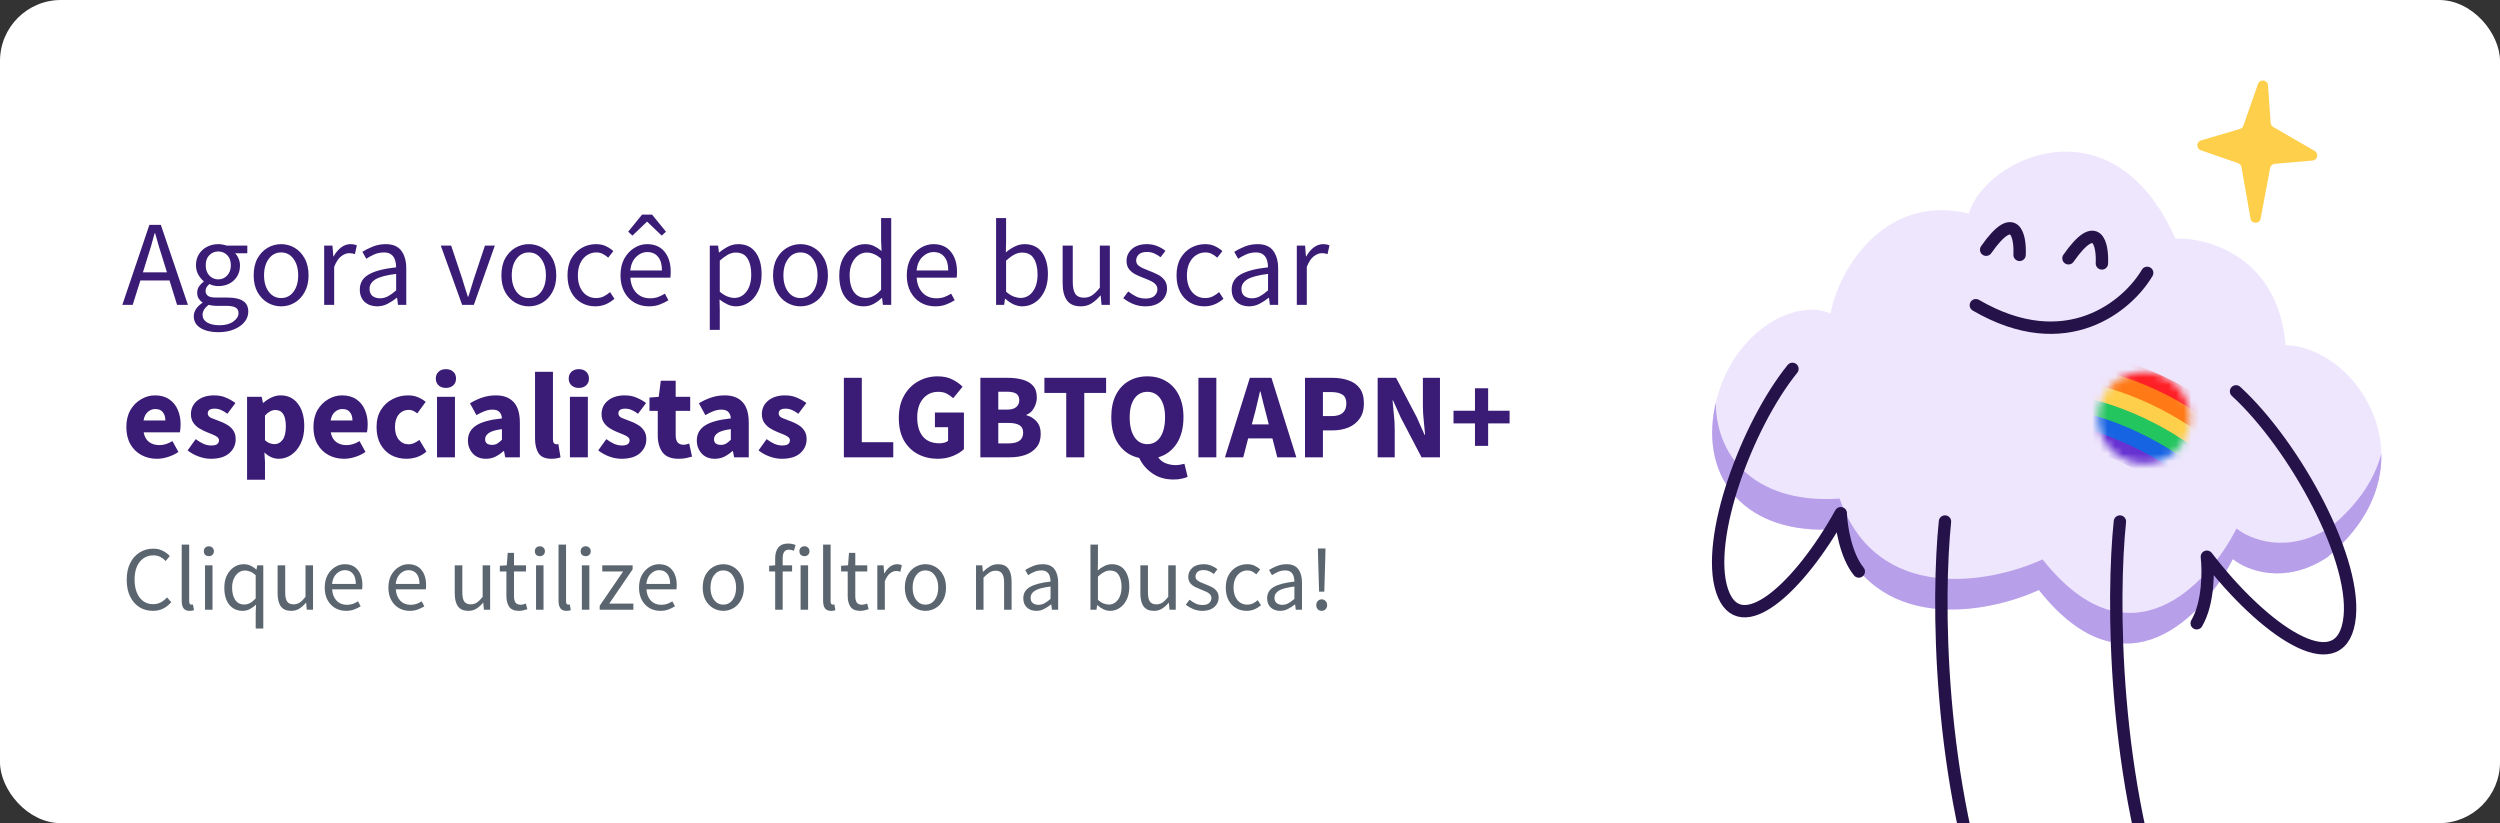 <svg width="328" height="108" viewBox="0 0 328 108" fill="none" xmlns="http://www.w3.org/2000/svg">
<rect x="0" y="0" width="328" height="108" fill="#333333" stroke="none"/>
<g clip-path="url(#clip0_1416_8321)">
<rect width="328" height="108" rx="8" fill="white"/>
<path d="M19.248 34.128L18.752 35.728H21.904L21.408 34.128C21.216 33.541 21.035 32.96 20.864 32.384C20.693 31.797 20.523 31.2 20.352 30.592H20.288C20.128 31.2 19.963 31.797 19.792 32.384C19.621 32.96 19.44 33.541 19.248 34.128ZM16.048 40L19.6 29.504H21.104L24.656 40H23.232L22.24 36.8H18.416L17.408 40H16.048ZM28.639 43.584C27.69 43.584 26.916 43.403 26.319 43.04C25.722 42.677 25.423 42.16 25.423 41.488C25.423 41.157 25.524 40.837 25.727 40.528C25.93 40.229 26.207 39.963 26.559 39.728V39.664C26.367 39.547 26.202 39.381 26.063 39.168C25.935 38.955 25.871 38.699 25.871 38.4C25.871 38.069 25.962 37.781 26.143 37.536C26.325 37.291 26.517 37.099 26.719 36.96V36.896C26.463 36.683 26.229 36.395 26.015 36.032C25.812 35.669 25.711 35.259 25.711 34.8C25.711 34.235 25.845 33.744 26.111 33.328C26.378 32.912 26.735 32.592 27.183 32.368C27.631 32.144 28.116 32.032 28.639 32.032C28.852 32.032 29.055 32.053 29.247 32.096C29.439 32.128 29.605 32.171 29.743 32.224H32.447V33.232H30.847C31.029 33.403 31.178 33.632 31.295 33.92C31.423 34.197 31.487 34.501 31.487 34.832C31.487 35.387 31.359 35.867 31.103 36.272C30.847 36.677 30.506 36.992 30.079 37.216C29.652 37.429 29.172 37.536 28.639 37.536C28.223 37.536 27.834 37.445 27.471 37.264C27.332 37.381 27.215 37.515 27.119 37.664C27.023 37.803 26.975 37.979 26.975 38.192C26.975 38.437 27.071 38.64 27.263 38.8C27.466 38.96 27.828 39.04 28.351 39.04H29.855C30.762 39.04 31.439 39.189 31.887 39.488C32.346 39.776 32.575 40.245 32.575 40.896C32.575 41.376 32.415 41.819 32.095 42.224C31.775 42.629 31.322 42.955 30.735 43.2C30.148 43.456 29.45 43.584 28.639 43.584ZM28.639 36.656C29.087 36.656 29.471 36.491 29.791 36.16C30.122 35.819 30.287 35.365 30.287 34.8C30.287 34.235 30.127 33.792 29.807 33.472C29.487 33.152 29.098 32.992 28.639 32.992C28.18 32.992 27.791 33.152 27.471 33.472C27.151 33.792 26.991 34.235 26.991 34.8C26.991 35.365 27.151 35.819 27.471 36.16C27.802 36.491 28.191 36.656 28.639 36.656ZM28.831 42.672C29.578 42.672 30.175 42.507 30.623 42.176C31.071 41.856 31.295 41.493 31.295 41.088C31.295 40.725 31.157 40.475 30.879 40.336C30.613 40.197 30.229 40.128 29.727 40.128H28.383C28.234 40.128 28.069 40.117 27.887 40.096C27.716 40.075 27.546 40.043 27.375 40C27.098 40.203 26.895 40.416 26.767 40.64C26.639 40.864 26.575 41.088 26.575 41.312C26.575 41.728 26.773 42.059 27.167 42.304C27.573 42.549 28.127 42.672 28.831 42.672ZM36.883 40.192C36.254 40.192 35.661 40.032 35.107 39.712C34.563 39.392 34.12 38.928 33.779 38.32C33.448 37.712 33.283 36.981 33.283 36.128C33.283 35.253 33.448 34.512 33.779 33.904C34.12 33.296 34.563 32.832 35.107 32.512C35.661 32.192 36.254 32.032 36.883 32.032C37.523 32.032 38.115 32.192 38.659 32.512C39.203 32.832 39.64 33.296 39.971 33.904C40.312 34.512 40.483 35.253 40.483 36.128C40.483 36.981 40.312 37.712 39.971 38.32C39.64 38.928 39.203 39.392 38.659 39.712C38.115 40.032 37.523 40.192 36.883 40.192ZM36.883 39.104C37.555 39.104 38.093 38.832 38.499 38.288C38.915 37.733 39.123 37.013 39.123 36.128C39.123 35.232 38.915 34.507 38.499 33.952C38.093 33.397 37.555 33.12 36.883 33.12C36.221 33.12 35.683 33.397 35.267 33.952C34.851 34.507 34.643 35.232 34.643 36.128C34.643 37.013 34.851 37.733 35.267 38.288C35.683 38.832 36.221 39.104 36.883 39.104ZM42.531 40V32.224H43.619L43.731 33.632H43.779C44.045 33.141 44.371 32.752 44.755 32.464C45.139 32.176 45.549 32.032 45.987 32.032C46.296 32.032 46.573 32.085 46.819 32.192L46.563 33.344C46.435 33.301 46.317 33.269 46.211 33.248C46.104 33.227 45.971 33.216 45.811 33.216C45.48 33.216 45.133 33.349 44.771 33.616C44.419 33.883 44.109 34.347 43.843 35.008V40H42.531ZM49.479 40.192C48.828 40.192 48.284 40 47.847 39.616C47.42 39.221 47.207 38.677 47.207 37.984C47.207 37.131 47.586 36.48 48.343 36.032C49.111 35.573 50.322 35.253 51.975 35.072C51.975 34.741 51.927 34.427 51.831 34.128C51.746 33.829 51.586 33.589 51.351 33.408C51.127 33.216 50.802 33.12 50.375 33.12C49.927 33.12 49.506 33.205 49.111 33.376C48.716 33.547 48.364 33.739 48.055 33.952L47.543 33.04C47.906 32.805 48.348 32.581 48.871 32.368C49.404 32.144 49.98 32.032 50.599 32.032C51.548 32.032 52.236 32.325 52.663 32.912C53.09 33.488 53.303 34.261 53.303 35.232V40H52.215L52.103 39.072H52.055C51.692 39.371 51.292 39.632 50.855 39.856C50.428 40.08 49.97 40.192 49.479 40.192ZM49.863 39.136C50.236 39.136 50.588 39.045 50.919 38.864C51.25 38.683 51.602 38.427 51.975 38.096V35.936C50.684 36.096 49.778 36.336 49.255 36.656C48.743 36.976 48.487 37.387 48.487 37.888C48.487 38.325 48.62 38.645 48.887 38.848C49.154 39.04 49.479 39.136 49.863 39.136ZM60.633 40L57.833 32.224H59.193L60.665 36.64C60.782 37.024 60.899 37.408 61.017 37.792C61.145 38.176 61.267 38.555 61.385 38.928H61.449C61.566 38.555 61.683 38.176 61.801 37.792C61.929 37.408 62.046 37.024 62.153 36.64L63.625 32.224H64.921L62.169 40H60.633ZM69.383 40.192C68.754 40.192 68.162 40.032 67.607 39.712C67.063 39.392 66.62 38.928 66.279 38.32C65.948 37.712 65.783 36.981 65.783 36.128C65.783 35.253 65.948 34.512 66.279 33.904C66.62 33.296 67.063 32.832 67.607 32.512C68.162 32.192 68.754 32.032 69.383 32.032C70.023 32.032 70.615 32.192 71.159 32.512C71.703 32.832 72.14 33.296 72.471 33.904C72.812 34.512 72.983 35.253 72.983 36.128C72.983 36.981 72.812 37.712 72.471 38.32C72.14 38.928 71.703 39.392 71.159 39.712C70.615 40.032 70.023 40.192 69.383 40.192ZM69.383 39.104C70.055 39.104 70.594 38.832 70.999 38.288C71.415 37.733 71.623 37.013 71.623 36.128C71.623 35.232 71.415 34.507 70.999 33.952C70.594 33.397 70.055 33.12 69.383 33.12C68.722 33.12 68.183 33.397 67.767 33.952C67.351 34.507 67.143 35.232 67.143 36.128C67.143 37.013 67.351 37.733 67.767 38.288C68.183 38.832 68.722 39.104 69.383 39.104ZM78.103 40.192C77.42 40.192 76.801 40.032 76.247 39.712C75.692 39.392 75.255 38.928 74.935 38.32C74.615 37.712 74.455 36.981 74.455 36.128C74.455 35.253 74.625 34.512 74.967 33.904C75.319 33.296 75.777 32.832 76.343 32.512C76.919 32.192 77.537 32.032 78.199 32.032C78.711 32.032 79.148 32.123 79.511 32.304C79.884 32.485 80.204 32.699 80.471 32.944L79.799 33.808C79.575 33.605 79.335 33.44 79.079 33.312C78.833 33.184 78.556 33.12 78.247 33.12C77.777 33.12 77.356 33.248 76.983 33.504C76.62 33.749 76.332 34.101 76.119 34.56C75.916 35.008 75.815 35.531 75.815 36.128C75.815 37.013 76.033 37.733 76.471 38.288C76.919 38.832 77.5 39.104 78.215 39.104C78.577 39.104 78.913 39.029 79.223 38.88C79.532 38.72 79.804 38.533 80.039 38.32L80.615 39.2C80.263 39.509 79.873 39.755 79.447 39.936C79.02 40.107 78.572 40.192 78.103 40.192ZM85.136 40.192C84.442 40.192 83.813 40.032 83.248 39.712C82.683 39.381 82.234 38.912 81.904 38.304C81.573 37.696 81.408 36.971 81.408 36.128C81.408 35.275 81.573 34.544 81.904 33.936C82.245 33.328 82.683 32.859 83.216 32.528C83.749 32.197 84.309 32.032 84.896 32.032C85.888 32.032 86.65 32.363 87.184 33.024C87.728 33.685 88 34.571 88 35.68C88 35.819 87.995 35.957 87.984 36.096C87.984 36.224 87.973 36.336 87.952 36.432H82.704C82.757 37.253 83.013 37.909 83.472 38.4C83.941 38.891 84.549 39.136 85.296 39.136C85.669 39.136 86.01 39.083 86.32 38.976C86.64 38.859 86.944 38.709 87.232 38.528L87.696 39.392C87.365 39.605 86.987 39.792 86.56 39.952C86.144 40.112 85.669 40.192 85.136 40.192ZM82.688 35.488H86.848C86.848 34.699 86.677 34.101 86.336 33.696C86.005 33.28 85.536 33.072 84.928 33.072C84.384 33.072 83.893 33.285 83.456 33.712C83.029 34.128 82.773 34.72 82.688 35.488ZM82.416 30.4L84.24 28.16H85.552L87.376 30.4L86.816 30.912L84.928 29.104H84.864L82.976 30.912L82.416 30.4ZM93.124 43.28V32.224H94.213L94.325 33.12H94.373C94.725 32.821 95.109 32.565 95.525 32.352C95.951 32.139 96.394 32.032 96.853 32.032C97.855 32.032 98.618 32.395 99.141 33.12C99.663 33.835 99.924 34.795 99.924 36C99.924 36.875 99.764 37.627 99.445 38.256C99.135 38.885 98.725 39.365 98.213 39.696C97.711 40.027 97.162 40.192 96.564 40.192C96.202 40.192 95.839 40.112 95.477 39.952C95.124 39.792 94.767 39.573 94.404 39.296L94.436 40.656V43.28H93.124ZM96.341 39.088C96.981 39.088 97.508 38.816 97.924 38.272C98.351 37.717 98.564 36.96 98.564 36C98.564 35.147 98.404 34.459 98.085 33.936C97.775 33.403 97.252 33.136 96.516 33.136C96.186 33.136 95.85 33.227 95.508 33.408C95.178 33.589 94.82 33.851 94.436 34.192V38.272C94.788 38.571 95.13 38.784 95.46 38.912C95.791 39.029 96.085 39.088 96.341 39.088ZM105.024 40.192C104.394 40.192 103.802 40.032 103.248 39.712C102.704 39.392 102.261 38.928 101.92 38.32C101.589 37.712 101.424 36.981 101.424 36.128C101.424 35.253 101.589 34.512 101.92 33.904C102.261 33.296 102.704 32.832 103.248 32.512C103.802 32.192 104.394 32.032 105.024 32.032C105.664 32.032 106.256 32.192 106.8 32.512C107.344 32.832 107.781 33.296 108.112 33.904C108.453 34.512 108.624 35.253 108.624 36.128C108.624 36.981 108.453 37.712 108.112 38.32C107.781 38.928 107.344 39.392 106.8 39.712C106.256 40.032 105.664 40.192 105.024 40.192ZM105.024 39.104C105.696 39.104 106.234 38.832 106.64 38.288C107.056 37.733 107.264 37.013 107.264 36.128C107.264 35.232 107.056 34.507 106.64 33.952C106.234 33.397 105.696 33.12 105.024 33.12C104.362 33.12 103.824 33.397 103.408 33.952C102.992 34.507 102.784 35.232 102.784 36.128C102.784 37.013 102.992 37.733 103.408 38.288C103.824 38.832 104.362 39.104 105.024 39.104ZM113.327 40.192C112.357 40.192 111.578 39.84 110.991 39.136C110.405 38.421 110.111 37.419 110.111 36.128C110.111 35.285 110.266 34.56 110.575 33.952C110.895 33.333 111.311 32.859 111.823 32.528C112.346 32.197 112.901 32.032 113.487 32.032C113.935 32.032 114.325 32.112 114.655 32.272C114.986 32.432 115.322 32.651 115.663 32.928L115.599 31.6V28.608H116.927V40H115.839L115.727 39.088H115.679C115.381 39.387 115.029 39.648 114.623 39.872C114.218 40.085 113.786 40.192 113.327 40.192ZM113.615 39.088C114.298 39.088 114.959 38.731 115.599 38.016V33.952C115.269 33.653 114.949 33.445 114.639 33.328C114.341 33.2 114.031 33.136 113.711 33.136C113.295 33.136 112.917 33.264 112.575 33.52C112.245 33.765 111.978 34.112 111.775 34.56C111.573 34.997 111.471 35.515 111.471 36.112C111.471 37.04 111.658 37.771 112.031 38.304C112.405 38.827 112.933 39.088 113.615 39.088ZM122.698 40.192C122.005 40.192 121.376 40.032 120.81 39.712C120.245 39.381 119.797 38.912 119.466 38.304C119.136 37.696 118.97 36.971 118.97 36.128C118.97 35.275 119.136 34.544 119.466 33.936C119.808 33.328 120.245 32.859 120.778 32.528C121.312 32.197 121.872 32.032 122.458 32.032C123.45 32.032 124.213 32.363 124.746 33.024C125.29 33.685 125.562 34.571 125.562 35.68C125.562 35.819 125.557 35.957 125.546 36.096C125.546 36.224 125.536 36.336 125.514 36.432H120.266C120.32 37.253 120.576 37.909 121.034 38.4C121.504 38.891 122.112 39.136 122.858 39.136C123.232 39.136 123.573 39.083 123.882 38.976C124.202 38.859 124.506 38.709 124.794 38.528L125.258 39.392C124.928 39.605 124.549 39.792 124.122 39.952C123.706 40.112 123.232 40.192 122.698 40.192ZM120.25 35.488H124.41C124.41 34.699 124.24 34.101 123.898 33.696C123.568 33.28 123.098 33.072 122.49 33.072C121.946 33.072 121.456 33.285 121.018 33.712C120.592 34.128 120.336 34.72 120.25 35.488ZM134.127 40.192C133.764 40.192 133.386 40.107 132.991 39.936C132.607 39.755 132.244 39.509 131.903 39.2H131.855L131.743 40H130.687V28.608H131.999V31.712L131.967 33.12C132.319 32.811 132.703 32.555 133.119 32.352C133.546 32.139 133.972 32.032 134.399 32.032C135.412 32.032 136.18 32.389 136.703 33.104C137.226 33.819 137.487 34.779 137.487 35.984C137.487 36.869 137.327 37.627 137.007 38.256C136.698 38.885 136.287 39.365 135.775 39.696C135.274 40.027 134.724 40.192 134.127 40.192ZM133.903 39.088C134.543 39.088 135.071 38.816 135.487 38.272C135.914 37.717 136.127 36.96 136.127 36C136.127 35.147 135.967 34.459 135.647 33.936C135.338 33.403 134.815 33.136 134.079 33.136C133.748 33.136 133.412 33.227 133.071 33.408C132.73 33.589 132.372 33.851 131.999 34.192V38.272C132.34 38.571 132.676 38.784 133.007 38.912C133.348 39.029 133.647 39.088 133.903 39.088ZM141.803 40.192C140.981 40.192 140.379 39.936 139.995 39.424C139.611 38.901 139.419 38.144 139.419 37.152V32.224H140.747V36.976C140.747 37.701 140.859 38.229 141.083 38.56C141.317 38.891 141.691 39.056 142.203 39.056C142.608 39.056 142.965 38.955 143.275 38.752C143.595 38.539 143.936 38.203 144.299 37.744V32.224H145.611V40H144.523L144.411 38.784H144.363C144 39.211 143.616 39.552 143.211 39.808C142.805 40.064 142.336 40.192 141.803 40.192ZM150.266 40.192C149.711 40.192 149.183 40.091 148.682 39.888C148.181 39.675 147.743 39.419 147.37 39.12L148.026 38.24C148.367 38.507 148.719 38.731 149.082 38.912C149.445 39.083 149.855 39.168 150.314 39.168C150.826 39.168 151.21 39.051 151.466 38.816C151.722 38.571 151.85 38.283 151.85 37.952C151.85 37.685 151.759 37.461 151.578 37.28C151.407 37.099 151.183 36.949 150.906 36.832C150.639 36.704 150.362 36.587 150.074 36.48C149.711 36.341 149.354 36.187 149.002 36.016C148.65 35.835 148.362 35.605 148.138 35.328C147.914 35.04 147.802 34.677 147.802 34.24C147.802 33.611 148.037 33.088 148.506 32.672C148.986 32.245 149.647 32.032 150.49 32.032C150.97 32.032 151.418 32.117 151.834 32.288C152.25 32.459 152.607 32.667 152.906 32.912L152.266 33.744C151.999 33.541 151.722 33.376 151.434 33.248C151.146 33.12 150.831 33.056 150.49 33.056C149.999 33.056 149.637 33.168 149.402 33.392C149.178 33.616 149.066 33.877 149.066 34.176C149.066 34.421 149.146 34.624 149.306 34.784C149.466 34.933 149.674 35.067 149.93 35.184C150.186 35.291 150.458 35.403 150.746 35.52C151.119 35.659 151.487 35.819 151.85 36C152.213 36.171 152.511 36.405 152.746 36.704C152.991 36.992 153.114 37.381 153.114 37.872C153.114 38.288 153.002 38.672 152.778 39.024C152.565 39.376 152.245 39.659 151.818 39.872C151.402 40.085 150.885 40.192 150.266 40.192ZM158.009 40.192C157.326 40.192 156.708 40.032 156.153 39.712C155.598 39.392 155.161 38.928 154.841 38.32C154.521 37.712 154.361 36.981 154.361 36.128C154.361 35.253 154.532 34.512 154.873 33.904C155.225 33.296 155.684 32.832 156.249 32.512C156.825 32.192 157.444 32.032 158.105 32.032C158.617 32.032 159.054 32.123 159.417 32.304C159.79 32.485 160.11 32.699 160.377 32.944L159.705 33.808C159.481 33.605 159.241 33.44 158.985 33.312C158.74 33.184 158.462 33.12 158.153 33.12C157.684 33.12 157.262 33.248 156.889 33.504C156.526 33.749 156.238 34.101 156.025 34.56C155.822 35.008 155.721 35.531 155.721 36.128C155.721 37.013 155.94 37.733 156.377 38.288C156.825 38.832 157.406 39.104 158.121 39.104C158.484 39.104 158.82 39.029 159.129 38.88C159.438 38.72 159.71 38.533 159.945 38.32L160.521 39.2C160.169 39.509 159.78 39.755 159.353 39.936C158.926 40.107 158.478 40.192 158.009 40.192ZM163.87 40.192C163.219 40.192 162.675 40 162.238 39.616C161.811 39.221 161.598 38.677 161.598 37.984C161.598 37.131 161.976 36.48 162.734 36.032C163.502 35.573 164.712 35.253 166.366 35.072C166.366 34.741 166.318 34.427 166.222 34.128C166.136 33.829 165.976 33.589 165.742 33.408C165.518 33.216 165.192 33.12 164.766 33.12C164.318 33.12 163.896 33.205 163.502 33.376C163.107 33.547 162.755 33.739 162.446 33.952L161.934 33.04C162.296 32.805 162.739 32.581 163.262 32.368C163.795 32.144 164.371 32.032 164.99 32.032C165.939 32.032 166.627 32.325 167.054 32.912C167.48 33.488 167.694 34.261 167.694 35.232V40H166.606L166.494 39.072H166.446C166.083 39.371 165.683 39.632 165.246 39.856C164.819 40.08 164.36 40.192 163.87 40.192ZM164.254 39.136C164.627 39.136 164.979 39.045 165.31 38.864C165.64 38.683 165.992 38.427 166.366 38.096V35.936C165.075 36.096 164.168 36.336 163.646 36.656C163.134 36.976 162.878 37.387 162.878 37.888C162.878 38.325 163.011 38.645 163.278 38.848C163.544 39.04 163.87 39.136 164.254 39.136ZM170.14 40V32.224H171.228L171.34 33.632H171.388C171.655 33.141 171.98 32.752 172.364 32.464C172.748 32.176 173.159 32.032 173.596 32.032C173.905 32.032 174.183 32.085 174.428 32.192L174.172 33.344C174.044 33.301 173.927 33.269 173.82 33.248C173.713 33.227 173.58 33.216 173.42 33.216C173.089 33.216 172.743 33.349 172.38 33.616C172.028 33.883 171.719 34.347 171.452 35.008V40H170.14ZM20.592 60.192C19.835 60.192 19.152 60.027 18.544 59.696C17.936 59.365 17.456 58.891 17.104 58.272C16.752 57.653 16.576 56.907 16.576 56.032C16.576 55.168 16.752 54.427 17.104 53.808C17.467 53.189 17.936 52.715 18.512 52.384C19.088 52.043 19.691 51.872 20.32 51.872C21.077 51.872 21.701 52.043 22.192 52.384C22.693 52.715 23.067 53.168 23.312 53.744C23.568 54.309 23.696 54.955 23.696 55.68C23.696 55.883 23.685 56.085 23.664 56.288C23.643 56.48 23.621 56.624 23.6 56.72H18.848C18.955 57.296 19.195 57.723 19.568 58C19.941 58.267 20.389 58.4 20.912 58.4C21.477 58.4 22.048 58.224 22.624 57.872L23.408 59.296C23.003 59.573 22.549 59.792 22.048 59.952C21.547 60.112 21.061 60.192 20.592 60.192ZM18.832 55.168H21.696C21.696 54.731 21.589 54.373 21.376 54.096C21.173 53.808 20.837 53.664 20.368 53.664C20.005 53.664 19.68 53.792 19.392 54.048C19.104 54.293 18.917 54.667 18.832 55.168ZM27.657 60.192C27.135 60.192 26.596 60.091 26.041 59.888C25.497 59.685 25.023 59.419 24.617 59.088L25.673 57.616C26.036 57.883 26.383 58.091 26.713 58.24C27.055 58.379 27.391 58.448 27.721 58.448C28.073 58.448 28.329 58.389 28.489 58.272C28.649 58.144 28.729 57.979 28.729 57.776C28.729 57.595 28.649 57.445 28.489 57.328C28.34 57.211 28.143 57.104 27.897 57.008C27.652 56.901 27.391 56.795 27.113 56.688C26.793 56.56 26.473 56.4 26.153 56.208C25.844 56.016 25.583 55.771 25.369 55.472C25.156 55.163 25.049 54.789 25.049 54.352C25.049 53.616 25.327 53.019 25.881 52.56C26.447 52.101 27.183 51.872 28.089 51.872C28.697 51.872 29.231 51.979 29.689 52.192C30.159 52.395 30.559 52.624 30.889 52.88L29.833 54.288C29.556 54.075 29.279 53.909 29.001 53.792C28.724 53.675 28.447 53.616 28.169 53.616C27.561 53.616 27.257 53.824 27.257 54.24C27.257 54.496 27.407 54.693 27.705 54.832C28.015 54.96 28.372 55.099 28.777 55.248C29.119 55.365 29.449 55.52 29.769 55.712C30.1 55.893 30.372 56.139 30.585 56.448C30.809 56.747 30.921 57.141 30.921 57.632C30.921 58.347 30.644 58.955 30.089 59.456C29.535 59.947 28.724 60.192 27.657 60.192ZM32.415 62.944V52.064H34.335L34.495 52.848H34.559C34.868 52.571 35.215 52.341 35.599 52.16C35.994 51.968 36.399 51.872 36.815 51.872C37.775 51.872 38.532 52.24 39.087 52.976C39.642 53.701 39.919 54.677 39.919 55.904C39.919 56.811 39.759 57.584 39.439 58.224C39.119 58.864 38.703 59.355 38.191 59.696C37.69 60.027 37.151 60.192 36.575 60.192C36.234 60.192 35.903 60.123 35.583 59.984C35.263 59.835 34.964 59.627 34.687 59.36L34.767 60.624V62.944H32.415ZM36.031 58.272C36.436 58.272 36.783 58.085 37.071 57.712C37.359 57.339 37.503 56.747 37.503 55.936C37.503 54.507 37.044 53.792 36.127 53.792C35.668 53.792 35.215 54.032 34.767 54.512V57.76C34.98 57.952 35.194 58.085 35.407 58.16C35.62 58.235 35.828 58.272 36.031 58.272ZM45.139 60.192C44.382 60.192 43.699 60.027 43.091 59.696C42.483 59.365 42.003 58.891 41.651 58.272C41.299 57.653 41.123 56.907 41.123 56.032C41.123 55.168 41.299 54.427 41.651 53.808C42.014 53.189 42.483 52.715 43.059 52.384C43.635 52.043 44.237 51.872 44.867 51.872C45.624 51.872 46.248 52.043 46.739 52.384C47.24 52.715 47.614 53.168 47.859 53.744C48.115 54.309 48.243 54.955 48.243 55.68C48.243 55.883 48.232 56.085 48.211 56.288C48.19 56.48 48.168 56.624 48.147 56.72H43.395C43.502 57.296 43.742 57.723 44.115 58C44.488 58.267 44.936 58.4 45.459 58.4C46.024 58.4 46.595 58.224 47.171 57.872L47.955 59.296C47.55 59.573 47.096 59.792 46.595 59.952C46.093 60.112 45.608 60.192 45.139 60.192ZM43.379 55.168H46.243C46.243 54.731 46.136 54.373 45.923 54.096C45.72 53.808 45.384 53.664 44.915 53.664C44.552 53.664 44.227 53.792 43.939 54.048C43.651 54.293 43.464 54.667 43.379 55.168ZM53.324 60.192C52.588 60.192 51.922 60.032 51.324 59.712C50.737 59.381 50.268 58.907 49.916 58.288C49.575 57.659 49.404 56.907 49.404 56.032C49.404 55.147 49.596 54.395 49.98 53.776C50.364 53.157 50.871 52.688 51.5 52.368C52.13 52.037 52.807 51.872 53.532 51.872C54.023 51.872 54.455 51.952 54.828 52.112C55.212 52.272 55.553 52.475 55.852 52.72L54.748 54.24C54.375 53.931 54.017 53.776 53.676 53.776C53.111 53.776 52.657 53.979 52.316 54.384C51.986 54.789 51.82 55.339 51.82 56.032C51.82 56.715 51.986 57.264 52.316 57.68C52.657 58.085 53.084 58.288 53.596 58.288C53.852 58.288 54.103 58.235 54.348 58.128C54.593 58.011 54.818 57.872 55.02 57.712L55.948 59.248C55.553 59.589 55.127 59.835 54.668 59.984C54.209 60.123 53.761 60.192 53.324 60.192ZM57.337 60V52.064H59.689V60H57.337ZM58.505 50.896C58.11 50.896 57.79 50.784 57.545 50.56C57.3 50.336 57.177 50.037 57.177 49.664C57.177 49.291 57.3 48.992 57.545 48.768C57.79 48.544 58.11 48.432 58.505 48.432C58.9 48.432 59.219 48.544 59.465 48.768C59.71 48.992 59.833 49.291 59.833 49.664C59.833 50.037 59.71 50.336 59.465 50.56C59.219 50.784 58.9 50.896 58.505 50.896ZM63.759 60.192C63.033 60.192 62.457 59.963 62.031 59.504C61.604 59.035 61.391 58.464 61.391 57.792C61.391 56.96 61.743 56.309 62.447 55.84C63.151 55.371 64.287 55.056 65.855 54.896C65.833 54.544 65.727 54.267 65.535 54.064C65.353 53.851 65.044 53.744 64.607 53.744C64.276 53.744 63.94 53.808 63.599 53.936C63.257 54.064 62.895 54.24 62.511 54.464L61.663 52.912C62.164 52.603 62.697 52.352 63.263 52.16C63.839 51.968 64.436 51.872 65.055 51.872C66.068 51.872 66.847 52.165 67.391 52.752C67.935 53.339 68.207 54.24 68.207 55.456V60H66.287L66.127 59.184H66.063C65.732 59.483 65.375 59.728 64.991 59.92C64.617 60.101 64.207 60.192 63.759 60.192ZM64.559 58.368C64.825 58.368 65.055 58.309 65.247 58.192C65.449 58.064 65.652 57.899 65.855 57.696V56.304C65.023 56.411 64.447 56.581 64.127 56.816C63.807 57.04 63.647 57.307 63.647 57.616C63.647 57.872 63.727 58.064 63.887 58.192C64.057 58.309 64.281 58.368 64.559 58.368ZM72.356 60.192C71.546 60.192 70.98 59.952 70.66 59.472C70.351 58.981 70.196 58.336 70.196 57.536V48.784H72.548V57.632C72.548 57.877 72.591 58.048 72.676 58.144C72.772 58.24 72.868 58.288 72.964 58.288C73.018 58.288 73.06 58.288 73.092 58.288C73.135 58.277 73.188 58.267 73.252 58.256L73.54 60C73.412 60.053 73.247 60.096 73.044 60.128C72.852 60.171 72.623 60.192 72.356 60.192ZM74.774 60V52.064H77.126V60H74.774ZM75.942 50.896C75.548 50.896 75.228 50.784 74.982 50.56C74.737 50.336 74.614 50.037 74.614 49.664C74.614 49.291 74.737 48.992 74.982 48.768C75.228 48.544 75.548 48.432 75.942 48.432C76.337 48.432 76.657 48.544 76.902 48.768C77.148 48.992 77.27 49.291 77.27 49.664C77.27 50.037 77.148 50.336 76.902 50.56C76.657 50.784 76.337 50.896 75.942 50.896ZM81.532 60.192C81.01 60.192 80.471 60.091 79.916 59.888C79.372 59.685 78.898 59.419 78.492 59.088L79.548 57.616C79.911 57.883 80.258 58.091 80.588 58.24C80.93 58.379 81.266 58.448 81.596 58.448C81.948 58.448 82.204 58.389 82.364 58.272C82.524 58.144 82.604 57.979 82.604 57.776C82.604 57.595 82.524 57.445 82.364 57.328C82.215 57.211 82.018 57.104 81.772 57.008C81.527 56.901 81.266 56.795 80.988 56.688C80.668 56.56 80.348 56.4 80.028 56.208C79.719 56.016 79.458 55.771 79.244 55.472C79.031 55.163 78.924 54.789 78.924 54.352C78.924 53.616 79.202 53.019 79.756 52.56C80.322 52.101 81.058 51.872 81.964 51.872C82.572 51.872 83.106 51.979 83.564 52.192C84.034 52.395 84.434 52.624 84.764 52.88L83.708 54.288C83.431 54.075 83.154 53.909 82.876 53.792C82.599 53.675 82.322 53.616 82.044 53.616C81.436 53.616 81.132 53.824 81.132 54.24C81.132 54.496 81.282 54.693 81.58 54.832C81.89 54.96 82.247 55.099 82.652 55.248C82.994 55.365 83.324 55.52 83.644 55.712C83.975 55.893 84.247 56.139 84.46 56.448C84.684 56.747 84.796 57.141 84.796 57.632C84.796 58.347 84.519 58.955 83.964 59.456C83.41 59.947 82.599 60.192 81.532 60.192ZM89.034 60.192C88.052 60.192 87.348 59.909 86.921 59.344C86.505 58.779 86.297 58.037 86.297 57.12V53.904H85.21V52.16L86.425 52.064L86.698 49.952H88.65V52.064H90.553V53.904H88.65V57.088C88.65 57.536 88.74 57.861 88.921 58.064C89.114 58.256 89.364 58.352 89.674 58.352C89.802 58.352 89.93 58.336 90.058 58.304C90.196 58.272 90.319 58.235 90.425 58.192L90.793 59.904C90.591 59.968 90.34 60.032 90.041 60.096C89.754 60.16 89.418 60.192 89.034 60.192ZM93.79 60.192C93.065 60.192 92.489 59.963 92.062 59.504C91.635 59.035 91.422 58.464 91.422 57.792C91.422 56.96 91.774 56.309 92.478 55.84C93.182 55.371 94.318 55.056 95.886 54.896C95.865 54.544 95.758 54.267 95.566 54.064C95.385 53.851 95.075 53.744 94.638 53.744C94.307 53.744 93.971 53.808 93.63 53.936C93.289 54.064 92.926 54.24 92.542 54.464L91.694 52.912C92.195 52.603 92.729 52.352 93.294 52.16C93.87 51.968 94.467 51.872 95.086 51.872C96.099 51.872 96.878 52.165 97.422 52.752C97.966 53.339 98.238 54.24 98.238 55.456V60H96.318L96.158 59.184H96.094C95.763 59.483 95.406 59.728 95.022 59.92C94.649 60.101 94.238 60.192 93.79 60.192ZM94.59 58.368C94.857 58.368 95.086 58.309 95.278 58.192C95.481 58.064 95.683 57.899 95.886 57.696V56.304C95.054 56.411 94.478 56.581 94.158 56.816C93.838 57.04 93.678 57.307 93.678 57.616C93.678 57.872 93.758 58.064 93.918 58.192C94.089 58.309 94.313 58.368 94.59 58.368ZM102.564 60.192C102.041 60.192 101.502 60.091 100.948 59.888C100.404 59.685 99.929 59.419 99.523 59.088L100.58 57.616C100.942 57.883 101.289 58.091 101.62 58.24C101.961 58.379 102.297 58.448 102.628 58.448C102.98 58.448 103.236 58.389 103.396 58.272C103.556 58.144 103.636 57.979 103.636 57.776C103.636 57.595 103.556 57.445 103.396 57.328C103.246 57.211 103.049 57.104 102.804 57.008C102.558 56.901 102.297 56.795 102.02 56.688C101.7 56.56 101.38 56.4 101.06 56.208C100.75 56.016 100.489 55.771 100.276 55.472C100.062 55.163 99.956 54.789 99.956 54.352C99.956 53.616 100.233 53.019 100.788 52.56C101.353 52.101 102.089 51.872 102.996 51.872C103.604 51.872 104.137 51.979 104.596 52.192C105.065 52.395 105.465 52.624 105.796 52.88L104.74 54.288C104.462 54.075 104.185 53.909 103.908 53.792C103.63 53.675 103.353 53.616 103.076 53.616C102.468 53.616 102.164 53.824 102.164 54.24C102.164 54.496 102.313 54.693 102.612 54.832C102.921 54.96 103.278 55.099 103.684 55.248C104.025 55.365 104.356 55.52 104.676 55.712C105.006 55.893 105.278 56.139 105.492 56.448C105.716 56.747 105.828 57.141 105.828 57.632C105.828 58.347 105.55 58.955 104.996 59.456C104.441 59.947 103.63 60.192 102.564 60.192ZM110.716 60V49.568H113.068V58.016H117.196V60H110.716ZM123.028 60.192C122.078 60.192 121.214 59.989 120.436 59.584C119.668 59.179 119.054 58.581 118.596 57.792C118.148 56.992 117.924 56.011 117.924 54.848C117.924 53.696 118.153 52.715 118.612 51.904C119.081 51.083 119.7 50.459 120.468 50.032C121.236 49.595 122.084 49.376 123.012 49.376C123.769 49.376 124.42 49.515 124.964 49.792C125.508 50.069 125.95 50.384 126.292 50.736L125.06 52.24C124.793 52.005 124.51 51.808 124.212 51.648C123.913 51.488 123.54 51.408 123.092 51.408C122.281 51.408 121.62 51.707 121.108 52.304C120.596 52.901 120.34 53.723 120.34 54.768C120.34 55.835 120.585 56.667 121.076 57.264C121.566 57.861 122.297 58.16 123.268 58.16C123.481 58.16 123.689 58.133 123.892 58.08C124.094 58.027 124.26 57.947 124.388 57.84V56.048H122.66V54.128H126.468V58.928C126.105 59.28 125.62 59.579 125.012 59.824C124.414 60.069 123.753 60.192 123.028 60.192ZM128.623 60V49.568H132.191C132.916 49.568 133.567 49.648 134.143 49.808C134.719 49.957 135.177 50.219 135.519 50.592C135.86 50.965 136.031 51.488 136.031 52.16C136.031 52.619 135.908 53.072 135.663 53.52C135.428 53.957 135.097 54.256 134.671 54.416V54.48C135.204 54.619 135.647 54.891 135.999 55.296C136.361 55.691 136.543 56.235 136.543 56.928C136.543 57.643 136.361 58.224 135.999 58.672C135.636 59.12 135.151 59.456 134.543 59.68C133.935 59.893 133.252 60 132.495 60H128.623ZM130.975 53.744H132.079C132.655 53.744 133.071 53.632 133.327 53.408C133.593 53.184 133.727 52.885 133.727 52.512C133.727 52.107 133.593 51.819 133.327 51.648C133.06 51.477 132.649 51.392 132.095 51.392H130.975V53.744ZM130.975 58.176H132.303C133.593 58.176 134.239 57.707 134.239 56.768C134.239 56.309 134.079 55.984 133.759 55.792C133.439 55.589 132.953 55.488 132.303 55.488H130.975V58.176ZM139.889 60V51.552H137.025V49.568H145.121V51.552H142.257V60H139.889ZM150.535 58.272C151.249 58.272 151.815 57.963 152.231 57.344C152.647 56.715 152.855 55.845 152.855 54.736C152.855 53.691 152.647 52.875 152.231 52.288C151.815 51.701 151.249 51.408 150.535 51.408C149.82 51.408 149.255 51.701 148.839 52.288C148.423 52.875 148.215 53.691 148.215 54.736C148.215 55.845 148.423 56.715 148.839 57.344C149.255 57.963 149.82 58.272 150.535 58.272ZM153.975 62.912C152.876 62.912 151.943 62.64 151.175 62.096C150.407 61.563 149.836 60.891 149.463 60.08C148.353 59.845 147.463 59.264 146.791 58.336C146.129 57.408 145.799 56.208 145.799 54.736C145.799 53.595 145.996 52.629 146.391 51.84C146.796 51.04 147.351 50.432 148.055 50.016C148.769 49.589 149.596 49.376 150.535 49.376C151.473 49.376 152.295 49.589 152.999 50.016C153.713 50.432 154.268 51.04 154.663 51.84C155.068 52.64 155.271 53.605 155.271 54.736C155.271 56.133 154.972 57.291 154.375 58.208C153.777 59.115 152.972 59.712 151.959 60C152.204 60.363 152.535 60.624 152.951 60.784C153.377 60.944 153.809 61.024 154.247 61.024C154.471 61.024 154.679 61.003 154.871 60.96C155.073 60.928 155.249 60.891 155.399 60.848L155.815 62.56C155.623 62.656 155.367 62.736 155.047 62.8C154.737 62.875 154.38 62.912 153.975 62.912ZM157.232 60V49.568H159.584V60H157.232ZM164.493 54.72L164.237 55.68H166.461L166.221 54.72C166.082 54.197 165.938 53.643 165.789 53.056C165.65 52.469 165.511 51.904 165.373 51.36H165.309C165.181 51.915 165.047 52.485 164.909 53.072C164.781 53.648 164.642 54.197 164.493 54.72ZM160.716 60L163.981 49.568H166.813L170.077 60H167.581L166.941 57.52H163.757L163.117 60H160.716ZM171.216 60V49.568H174.8C175.568 49.568 176.262 49.675 176.88 49.888C177.51 50.091 178.011 50.437 178.384 50.928C178.758 51.419 178.944 52.085 178.944 52.928C178.944 53.739 178.758 54.405 178.384 54.928C178.011 55.451 177.515 55.84 176.896 56.096C176.278 56.341 175.6 56.464 174.864 56.464H173.568V60H171.216ZM173.568 54.592H174.72C176 54.592 176.64 54.037 176.64 52.928C176.64 52.384 176.47 52 176.128 51.776C175.787 51.552 175.296 51.44 174.656 51.44H173.568V54.592ZM180.748 60V49.568H183.164L185.884 54.752L186.908 57.056H186.972C186.929 56.501 186.87 55.883 186.796 55.2C186.721 54.517 186.684 53.867 186.684 53.248V49.568H188.924V60H186.508L183.788 54.8L182.764 52.528H182.7C182.753 53.104 182.812 53.723 182.876 54.384C182.95 55.045 182.988 55.685 182.988 56.304V60H180.748ZM193.516 58.496V55.552H190.7V53.888H193.516V50.944H195.244V53.888H198.06V55.552H195.244V58.496H193.516Z" fill="#3A1C76"/>
<path d="M20.056 80.144C19.4 80.144 18.812 79.984 18.292 79.664C17.78 79.336 17.372 78.868 17.068 78.26C16.772 77.652 16.624 76.92 16.624 76.064C16.624 75.216 16.776 74.488 17.08 73.88C17.384 73.272 17.8 72.804 18.328 72.476C18.856 72.148 19.452 71.984 20.116 71.984C20.596 71.984 21.02 72.084 21.388 72.284C21.756 72.476 22.052 72.7 22.276 72.956L21.736 73.604C21.528 73.38 21.292 73.2 21.028 73.064C20.764 72.928 20.464 72.86 20.128 72.86C19.632 72.86 19.196 72.992 18.82 73.256C18.452 73.512 18.164 73.876 17.956 74.348C17.756 74.82 17.656 75.384 17.656 76.04C17.656 76.696 17.756 77.268 17.956 77.756C18.156 78.236 18.436 78.608 18.796 78.872C19.164 79.136 19.596 79.268 20.092 79.268C20.468 79.268 20.804 79.188 21.1 79.028C21.396 78.868 21.668 78.652 21.916 78.38L22.468 79.004C22.156 79.364 21.804 79.644 21.412 79.844C21.02 80.044 20.568 80.144 20.056 80.144ZM24.884 80.144C24.515 80.144 24.247 80.032 24.079 79.808C23.919 79.576 23.84 79.248 23.84 78.824V71.456H24.823V78.896C24.823 79.048 24.852 79.16 24.907 79.232C24.963 79.296 25.027 79.328 25.099 79.328C25.131 79.328 25.16 79.328 25.183 79.328C25.215 79.32 25.259 79.312 25.316 79.304L25.448 80.048C25.384 80.08 25.308 80.104 25.22 80.12C25.131 80.136 25.02 80.144 24.884 80.144ZM26.898 80V74.168H27.882V80H26.898ZM27.402 72.968C27.21 72.968 27.05 72.912 26.922 72.8C26.802 72.68 26.742 72.52 26.742 72.32C26.742 72.128 26.802 71.972 26.922 71.852C27.05 71.732 27.21 71.672 27.402 71.672C27.594 71.672 27.75 71.732 27.87 71.852C27.998 71.972 28.062 72.128 28.062 72.32C28.062 72.52 27.998 72.68 27.87 72.8C27.75 72.912 27.594 72.968 27.402 72.968ZM33.547 82.46V80.384L33.595 79.328C33.363 79.552 33.095 79.744 32.791 79.904C32.495 80.064 32.179 80.144 31.843 80.144C31.115 80.144 30.531 79.88 30.091 79.352C29.651 78.816 29.431 78.064 29.431 77.096C29.431 76.464 29.547 75.92 29.779 75.464C30.019 75 30.331 74.644 30.715 74.396C31.107 74.148 31.523 74.024 31.963 74.024C32.299 74.024 32.595 74.084 32.851 74.204C33.107 74.316 33.367 74.488 33.631 74.72H33.655L33.751 74.168H34.543V82.46H33.547ZM32.059 79.316C32.571 79.316 33.067 79.048 33.547 78.512V75.464C33.299 75.24 33.059 75.084 32.827 74.996C32.603 74.9 32.371 74.852 32.131 74.852C31.819 74.852 31.535 74.948 31.279 75.14C31.031 75.324 30.831 75.584 30.679 75.92C30.527 76.248 30.451 76.636 30.451 77.084C30.451 77.78 30.591 78.328 30.871 78.728C31.151 79.12 31.547 79.316 32.059 79.316ZM38.211 80.144C37.595 80.144 37.143 79.952 36.855 79.568C36.567 79.176 36.423 78.608 36.423 77.864V74.168H37.419V77.732C37.419 78.276 37.503 78.672 37.671 78.92C37.847 79.168 38.127 79.292 38.511 79.292C38.815 79.292 39.083 79.216 39.315 79.064C39.555 78.904 39.811 78.652 40.083 78.308V74.168H41.067V80H40.251L40.167 79.088H40.131C39.859 79.408 39.571 79.664 39.267 79.856C38.963 80.048 38.611 80.144 38.211 80.144ZM45.399 80.144C44.879 80.144 44.407 80.024 43.983 79.784C43.559 79.536 43.223 79.184 42.975 78.728C42.727 78.272 42.603 77.728 42.603 77.096C42.603 76.456 42.727 75.908 42.975 75.452C43.231 74.996 43.559 74.644 43.959 74.396C44.359 74.148 44.779 74.024 45.219 74.024C45.963 74.024 46.535 74.272 46.935 74.768C47.343 75.264 47.547 75.928 47.547 76.76C47.547 76.864 47.543 76.968 47.535 77.072C47.535 77.168 47.527 77.252 47.511 77.324H43.575C43.615 77.94 43.807 78.432 44.151 78.8C44.503 79.168 44.959 79.352 45.519 79.352C45.799 79.352 46.055 79.312 46.287 79.232C46.527 79.144 46.755 79.032 46.971 78.896L47.319 79.544C47.071 79.704 46.787 79.844 46.467 79.964C46.155 80.084 45.799 80.144 45.399 80.144ZM43.563 76.616H46.683C46.683 76.024 46.555 75.576 46.299 75.272C46.051 74.96 45.699 74.804 45.243 74.804C44.835 74.804 44.467 74.964 44.139 75.284C43.819 75.596 43.627 76.04 43.563 76.616ZM53.754 80.144C53.234 80.144 52.762 80.024 52.338 79.784C51.914 79.536 51.578 79.184 51.33 78.728C51.082 78.272 50.958 77.728 50.958 77.096C50.958 76.456 51.082 75.908 51.33 75.452C51.586 74.996 51.914 74.644 52.314 74.396C52.714 74.148 53.134 74.024 53.574 74.024C54.318 74.024 54.89 74.272 55.29 74.768C55.698 75.264 55.902 75.928 55.902 76.76C55.902 76.864 55.898 76.968 55.89 77.072C55.89 77.168 55.882 77.252 55.866 77.324H51.93C51.97 77.94 52.162 78.432 52.506 78.8C52.858 79.168 53.314 79.352 53.874 79.352C54.154 79.352 54.41 79.312 54.642 79.232C54.882 79.144 55.11 79.032 55.326 78.896L55.674 79.544C55.426 79.704 55.142 79.844 54.822 79.964C54.51 80.084 54.154 80.144 53.754 80.144ZM51.918 76.616H55.038C55.038 76.024 54.91 75.576 54.654 75.272C54.406 74.96 54.054 74.804 53.598 74.804C53.19 74.804 52.822 74.964 52.494 75.284C52.174 75.596 51.982 76.04 51.918 76.616ZM61.45 80.144C60.834 80.144 60.382 79.952 60.094 79.568C59.806 79.176 59.662 78.608 59.662 77.864V74.168H60.658V77.732C60.658 78.276 60.742 78.672 60.91 78.92C61.086 79.168 61.366 79.292 61.75 79.292C62.054 79.292 62.322 79.216 62.554 79.064C62.794 78.904 63.05 78.652 63.322 78.308V74.168H64.306V80H63.49L63.406 79.088H63.37C63.098 79.408 62.81 79.664 62.506 79.856C62.202 80.048 61.85 80.144 61.45 80.144ZM68.109 80.144C67.485 80.144 67.049 79.964 66.801 79.604C66.561 79.244 66.441 78.776 66.441 78.2V74.972H65.577V74.228L66.489 74.168L66.609 72.536H67.437V74.168H69.009V74.972H67.437V78.212C67.437 78.572 67.501 78.852 67.629 79.052C67.765 79.244 68.001 79.34 68.337 79.34C68.441 79.34 68.553 79.324 68.673 79.292C68.793 79.252 68.901 79.216 68.997 79.184L69.189 79.928C69.029 79.984 68.853 80.032 68.661 80.072C68.477 80.12 68.293 80.144 68.109 80.144ZM70.328 80V74.168H71.312V80H70.328ZM70.832 72.968C70.64 72.968 70.48 72.912 70.352 72.8C70.232 72.68 70.172 72.52 70.172 72.32C70.172 72.128 70.232 71.972 70.352 71.852C70.48 71.732 70.64 71.672 70.832 71.672C71.024 71.672 71.18 71.732 71.3 71.852C71.428 71.972 71.492 72.128 71.492 72.32C71.492 72.52 71.428 72.68 71.3 72.8C71.18 72.912 71.024 72.968 70.832 72.968ZM74.325 80.144C73.957 80.144 73.689 80.032 73.521 79.808C73.361 79.576 73.281 79.248 73.281 78.824V71.456H74.265V78.896C74.265 79.048 74.293 79.16 74.349 79.232C74.405 79.296 74.469 79.328 74.541 79.328C74.573 79.328 74.601 79.328 74.625 79.328C74.657 79.32 74.701 79.312 74.757 79.304L74.889 80.048C74.825 80.08 74.749 80.104 74.661 80.12C74.573 80.136 74.461 80.144 74.325 80.144ZM76.34 80V74.168H77.323V80H76.34ZM76.844 72.968C76.651 72.968 76.492 72.912 76.364 72.8C76.243 72.68 76.183 72.52 76.183 72.32C76.183 72.128 76.243 71.972 76.364 71.852C76.492 71.732 76.651 71.672 76.844 71.672C77.035 71.672 77.192 71.732 77.311 71.852C77.439 71.972 77.504 72.128 77.504 72.32C77.504 72.52 77.439 72.68 77.311 72.8C77.192 72.912 77.035 72.968 76.844 72.968ZM78.681 80V79.472L81.753 74.972H79.017V74.168H83.001V74.696L79.929 79.196H83.097V80H78.681ZM86.637 80.144C86.117 80.144 85.645 80.024 85.221 79.784C84.797 79.536 84.461 79.184 84.213 78.728C83.965 78.272 83.841 77.728 83.841 77.096C83.841 76.456 83.965 75.908 84.213 75.452C84.469 74.996 84.797 74.644 85.197 74.396C85.597 74.148 86.017 74.024 86.457 74.024C87.201 74.024 87.773 74.272 88.173 74.768C88.581 75.264 88.785 75.928 88.785 76.76C88.785 76.864 88.781 76.968 88.773 77.072C88.773 77.168 88.765 77.252 88.749 77.324H84.813C84.853 77.94 85.045 78.432 85.389 78.8C85.741 79.168 86.197 79.352 86.757 79.352C87.037 79.352 87.293 79.312 87.525 79.232C87.765 79.144 87.993 79.032 88.209 78.896L88.557 79.544C88.309 79.704 88.025 79.844 87.705 79.964C87.393 80.084 87.037 80.144 86.637 80.144ZM84.801 76.616H87.921C87.921 76.024 87.793 75.576 87.537 75.272C87.289 74.96 86.937 74.804 86.481 74.804C86.073 74.804 85.705 74.964 85.377 75.284C85.057 75.596 84.865 76.04 84.801 76.616ZM94.897 80.144C94.424 80.144 93.981 80.024 93.564 79.784C93.156 79.544 92.825 79.196 92.569 78.74C92.32 78.284 92.197 77.736 92.197 77.096C92.197 76.44 92.32 75.884 92.569 75.428C92.825 74.972 93.156 74.624 93.564 74.384C93.981 74.144 94.424 74.024 94.897 74.024C95.376 74.024 95.82 74.144 96.228 74.384C96.636 74.624 96.965 74.972 97.213 75.428C97.469 75.884 97.597 76.44 97.597 77.096C97.597 77.736 97.469 78.284 97.213 78.74C96.965 79.196 96.636 79.544 96.228 79.784C95.82 80.024 95.376 80.144 94.897 80.144ZM94.897 79.328C95.4 79.328 95.805 79.124 96.109 78.716C96.421 78.3 96.576 77.76 96.576 77.096C96.576 76.424 96.421 75.88 96.109 75.464C95.805 75.048 95.4 74.84 94.897 74.84C94.4 74.84 93.996 75.048 93.684 75.464C93.373 75.88 93.216 76.424 93.216 77.096C93.216 77.76 93.373 78.3 93.684 78.716C93.996 79.124 94.4 79.328 94.897 79.328ZM101.703 80V74.972H100.911V74.228L101.703 74.168V73.244C101.703 72.652 101.839 72.184 102.111 71.84C102.391 71.488 102.823 71.312 103.407 71.312C103.591 71.312 103.767 71.332 103.935 71.372C104.103 71.404 104.251 71.448 104.379 71.504L104.163 72.26C103.947 72.164 103.727 72.116 103.503 72.116C102.959 72.116 102.687 72.492 102.687 73.244V74.168H103.923V74.972H102.687V80H101.703ZM105.039 80V74.168H106.023V80H105.039ZM105.543 72.968C105.351 72.968 105.191 72.912 105.063 72.8C104.943 72.68 104.883 72.52 104.883 72.32C104.883 72.128 104.943 71.972 105.063 71.852C105.191 71.732 105.351 71.672 105.543 71.672C105.735 71.672 105.891 71.732 106.011 71.852C106.139 71.972 106.203 72.128 106.203 72.32C106.203 72.52 106.139 72.68 106.011 72.8C105.891 72.912 105.735 72.968 105.543 72.968ZM109.036 80.144C108.668 80.144 108.4 80.032 108.232 79.808C108.072 79.576 107.992 79.248 107.992 78.824V71.456H108.976V78.896C108.976 79.048 109.004 79.16 109.06 79.232C109.116 79.296 109.18 79.328 109.252 79.328C109.284 79.328 109.312 79.328 109.336 79.328C109.368 79.32 109.412 79.312 109.468 79.304L109.6 80.048C109.536 80.08 109.46 80.104 109.372 80.12C109.284 80.136 109.172 80.144 109.036 80.144ZM112.886 80.144C112.262 80.144 111.826 79.964 111.578 79.604C111.338 79.244 111.218 78.776 111.218 78.2V74.972H110.354V74.228L111.266 74.168L111.386 72.536H112.214V74.168H113.786V74.972H112.214V78.212C112.214 78.572 112.278 78.852 112.406 79.052C112.542 79.244 112.778 79.34 113.114 79.34C113.218 79.34 113.33 79.324 113.45 79.292C113.57 79.252 113.678 79.216 113.774 79.184L113.966 79.928C113.806 79.984 113.63 80.032 113.438 80.072C113.254 80.12 113.07 80.144 112.886 80.144ZM115.105 80V74.168H115.921L116.005 75.224H116.041C116.241 74.856 116.485 74.564 116.773 74.348C117.061 74.132 117.369 74.024 117.697 74.024C117.929 74.024 118.137 74.064 118.321 74.144L118.129 75.008C118.033 74.976 117.945 74.952 117.865 74.936C117.785 74.92 117.685 74.912 117.565 74.912C117.317 74.912 117.057 75.012 116.785 75.212C116.521 75.412 116.289 75.76 116.089 76.256V80H115.105ZM121.416 80.144C120.944 80.144 120.5 80.024 120.084 79.784C119.676 79.544 119.344 79.196 119.088 78.74C118.84 78.284 118.716 77.736 118.716 77.096C118.716 76.44 118.84 75.884 119.088 75.428C119.344 74.972 119.676 74.624 120.084 74.384C120.5 74.144 120.944 74.024 121.416 74.024C121.896 74.024 122.34 74.144 122.748 74.384C123.156 74.624 123.484 74.972 123.732 75.428C123.988 75.884 124.116 76.44 124.116 77.096C124.116 77.736 123.988 78.284 123.732 78.74C123.484 79.196 123.156 79.544 122.748 79.784C122.34 80.024 121.896 80.144 121.416 80.144ZM121.416 79.328C121.92 79.328 122.324 79.124 122.628 78.716C122.94 78.3 123.096 77.76 123.096 77.096C123.096 76.424 122.94 75.88 122.628 75.464C122.324 75.048 121.92 74.84 121.416 74.84C120.92 74.84 120.516 75.048 120.204 75.464C119.892 75.88 119.736 76.424 119.736 77.096C119.736 77.76 119.892 78.3 120.204 78.716C120.516 79.124 120.92 79.328 121.416 79.328ZM128.054 80V74.168H128.87L128.954 75.008H128.99C129.27 74.728 129.566 74.496 129.878 74.312C130.19 74.12 130.546 74.024 130.946 74.024C131.562 74.024 132.01 74.22 132.29 74.612C132.578 74.996 132.722 75.56 132.722 76.304V80H131.738V76.436C131.738 75.892 131.65 75.496 131.474 75.248C131.298 75 131.018 74.876 130.634 74.876C130.338 74.876 130.07 74.952 129.83 75.104C129.598 75.256 129.334 75.48 129.038 75.776V80H128.054ZM135.961 80.144C135.473 80.144 135.065 80 134.737 79.712C134.417 79.416 134.257 79.008 134.257 78.488C134.257 77.848 134.541 77.36 135.109 77.024C135.685 76.68 136.593 76.44 137.833 76.304C137.833 76.056 137.797 75.82 137.725 75.596C137.661 75.372 137.541 75.192 137.365 75.056C137.197 74.912 136.953 74.84 136.633 74.84C136.297 74.84 135.981 74.904 135.685 75.032C135.389 75.16 135.125 75.304 134.893 75.464L134.509 74.78C134.781 74.604 135.113 74.436 135.505 74.276C135.905 74.108 136.337 74.024 136.801 74.024C137.513 74.024 138.029 74.244 138.349 74.684C138.669 75.116 138.829 75.696 138.829 76.424V80H138.013L137.929 79.304H137.893C137.621 79.528 137.321 79.724 136.993 79.892C136.673 80.06 136.329 80.144 135.961 80.144ZM136.249 79.352C136.529 79.352 136.793 79.284 137.041 79.148C137.289 79.012 137.553 78.82 137.833 78.572V76.952C136.865 77.072 136.185 77.252 135.793 77.492C135.409 77.732 135.217 78.04 135.217 78.416C135.217 78.744 135.317 78.984 135.517 79.136C135.717 79.28 135.961 79.352 136.249 79.352ZM145.646 80.144C145.374 80.144 145.09 80.08 144.794 79.952C144.506 79.816 144.234 79.632 143.978 79.4H143.942L143.858 80H143.066V71.456H144.05V73.784L144.026 74.84C144.29 74.608 144.578 74.416 144.89 74.264C145.21 74.104 145.53 74.024 145.85 74.024C146.61 74.024 147.186 74.292 147.578 74.828C147.97 75.364 148.166 76.084 148.166 76.988C148.166 77.652 148.046 78.22 147.806 78.692C147.574 79.164 147.266 79.524 146.882 79.772C146.506 80.02 146.094 80.144 145.646 80.144ZM145.478 79.316C145.958 79.316 146.354 79.112 146.666 78.704C146.986 78.288 147.146 77.72 147.146 77C147.146 76.36 147.026 75.844 146.786 75.452C146.554 75.052 146.162 74.852 145.61 74.852C145.362 74.852 145.11 74.92 144.854 75.056C144.598 75.192 144.33 75.388 144.05 75.644V78.704C144.306 78.928 144.558 79.088 144.806 79.184C145.062 79.272 145.286 79.316 145.478 79.316ZM151.403 80.144C150.787 80.144 150.335 79.952 150.047 79.568C149.759 79.176 149.615 78.608 149.615 77.864V74.168H150.611V77.732C150.611 78.276 150.695 78.672 150.863 78.92C151.039 79.168 151.319 79.292 151.703 79.292C152.007 79.292 152.275 79.216 152.507 79.064C152.747 78.904 153.003 78.652 153.275 78.308V74.168H154.259V80H153.443L153.359 79.088H153.323C153.051 79.408 152.763 79.664 152.459 79.856C152.155 80.048 151.803 80.144 151.403 80.144ZM157.75 80.144C157.334 80.144 156.938 80.068 156.562 79.916C156.186 79.756 155.858 79.564 155.578 79.34L156.07 78.68C156.326 78.88 156.59 79.048 156.862 79.184C157.134 79.312 157.442 79.376 157.786 79.376C158.17 79.376 158.458 79.288 158.65 79.112C158.842 78.928 158.938 78.712 158.938 78.464C158.938 78.264 158.87 78.096 158.734 77.96C158.606 77.824 158.438 77.712 158.23 77.624C158.03 77.528 157.822 77.44 157.606 77.36C157.334 77.256 157.066 77.14 156.802 77.012C156.538 76.876 156.322 76.704 156.154 76.496C155.986 76.28 155.902 76.008 155.902 75.68C155.902 75.208 156.078 74.816 156.43 74.504C156.79 74.184 157.286 74.024 157.918 74.024C158.278 74.024 158.614 74.088 158.926 74.216C159.238 74.344 159.506 74.5 159.73 74.684L159.25 75.308C159.05 75.156 158.842 75.032 158.626 74.936C158.41 74.84 158.174 74.792 157.918 74.792C157.55 74.792 157.278 74.876 157.102 75.044C156.934 75.212 156.85 75.408 156.85 75.632C156.85 75.816 156.91 75.968 157.03 76.088C157.15 76.2 157.306 76.3 157.498 76.388C157.69 76.468 157.894 76.552 158.11 76.64C158.39 76.744 158.666 76.864 158.938 77C159.21 77.128 159.434 77.304 159.61 77.528C159.794 77.744 159.886 78.036 159.886 78.404C159.886 78.716 159.802 79.004 159.634 79.268C159.474 79.532 159.234 79.744 158.914 79.904C158.602 80.064 158.214 80.144 157.75 80.144ZM163.558 80.144C163.046 80.144 162.582 80.024 162.166 79.784C161.75 79.544 161.422 79.196 161.182 78.74C160.942 78.284 160.822 77.736 160.822 77.096C160.822 76.44 160.95 75.884 161.206 75.428C161.47 74.972 161.814 74.624 162.238 74.384C162.67 74.144 163.134 74.024 163.63 74.024C164.014 74.024 164.342 74.092 164.614 74.228C164.894 74.364 165.134 74.524 165.334 74.708L164.83 75.356C164.662 75.204 164.482 75.08 164.29 74.984C164.106 74.888 163.898 74.84 163.666 74.84C163.314 74.84 162.998 74.936 162.718 75.128C162.446 75.312 162.23 75.576 162.07 75.92C161.918 76.256 161.842 76.648 161.842 77.096C161.842 77.76 162.006 78.3 162.334 78.716C162.67 79.124 163.106 79.328 163.642 79.328C163.914 79.328 164.166 79.272 164.398 79.16C164.63 79.04 164.834 78.9 165.01 78.74L165.442 79.4C165.178 79.632 164.886 79.816 164.566 79.952C164.246 80.08 163.91 80.144 163.558 80.144ZM167.953 80.144C167.465 80.144 167.057 80 166.729 79.712C166.409 79.416 166.249 79.008 166.249 78.488C166.249 77.848 166.533 77.36 167.101 77.024C167.677 76.68 168.585 76.44 169.825 76.304C169.825 76.056 169.789 75.82 169.717 75.596C169.653 75.372 169.533 75.192 169.357 75.056C169.189 74.912 168.945 74.84 168.625 74.84C168.289 74.84 167.973 74.904 167.677 75.032C167.381 75.16 167.117 75.304 166.885 75.464L166.501 74.78C166.773 74.604 167.105 74.436 167.497 74.276C167.897 74.108 168.329 74.024 168.793 74.024C169.505 74.024 170.021 74.244 170.341 74.684C170.661 75.116 170.821 75.696 170.821 76.424V80H170.005L169.921 79.304H169.885C169.613 79.528 169.313 79.724 168.985 79.892C168.665 80.06 168.321 80.144 167.953 80.144ZM168.241 79.352C168.521 79.352 168.785 79.284 169.033 79.148C169.281 79.012 169.545 78.82 169.825 78.572V76.952C168.857 77.072 168.177 77.252 167.785 77.492C167.401 77.732 167.209 78.04 167.209 78.416C167.209 78.744 167.309 78.984 167.509 79.136C167.709 79.28 167.953 79.352 168.241 79.352ZM173.064 77.624L172.932 73.088L172.908 71.96H173.904L173.88 73.088L173.748 77.624H173.064ZM173.412 80.144C173.212 80.144 173.04 80.076 172.896 79.94C172.76 79.796 172.692 79.616 172.692 79.4C172.692 79.168 172.76 78.984 172.896 78.848C173.04 78.704 173.212 78.632 173.412 78.632C173.604 78.632 173.768 78.704 173.904 78.848C174.048 78.984 174.12 79.168 174.12 79.4C174.12 79.616 174.048 79.796 173.904 79.94C173.768 80.076 173.604 80.144 173.412 80.144Z" fill="#5A6570"/>
<path d="M285.41 31.301C277.1 12.618 260.344 20.888 258.306 28.022C247.125 25.31 241.144 35.578 240.179 41.128C235.293 39.022 226.981 43.79 225.003 53.328C223.024 62.866 229.12 70.259 240.866 69.428C245.759 83.346 260.661 80.548 267.5 77.409C278.908 91.844 289.219 80.716 292.949 73.348C294.73 74.81 299.694 76.816 305.306 73.143C319.633 61.376 309.512 45.533 299.867 45.289C298.914 33.751 289.832 31.156 285.41 31.301Z" fill="#EEE6FC"/>
<path fill-rule="evenodd" clip-rule="evenodd" d="M225.12 52.798C225.133 60.58 231.083 66.138 241.352 65.411C246.245 79.329 261.147 76.531 267.986 73.393C279.394 87.827 289.705 76.7 293.435 69.332C295.216 70.794 300.18 72.799 305.792 69.127C309.498 66.083 311.568 62.767 312.434 59.518C312.528 63.961 310.562 68.826 305.306 73.144C299.694 76.816 294.73 74.81 292.949 73.349C289.22 80.716 278.908 91.844 267.501 77.409C260.661 80.548 245.759 83.346 240.866 69.428C229.12 70.259 223.024 62.866 225.003 53.328C225.04 53.15 225.079 52.973 225.12 52.798Z" fill="#B89FEA"/>
<path d="M255.182 68.425C254.17 78.1 254.102 102.58 261.932 123.1C260.132 123.437 255.857 123.977 253.157 123.437" stroke="#241249" stroke-width="1.623" stroke-linecap="round" stroke-linejoin="round"/>
<path d="M278.131 68.425C277.119 78.1 277.051 102.58 284.881 123.1C283.081 123.437 278.806 123.977 276.106 123.437" stroke="#241249" stroke-width="1.623" stroke-linecap="round" stroke-linejoin="round"/>
<path d="M235.17 48.397C229.217 55.758 223.656 70.737 225.944 77.533C228.232 84.329 236.114 77.063 241.507 67.333C241.564 68.979 242.117 72.814 243.874 74.981" stroke="#241249" stroke-width="1.623" stroke-linecap="round" stroke-linejoin="round"/>
<path d="M293.369 51.346C301.065 58.408 309.575 73.845 308.187 81.633C306.799 89.421 297.014 82.779 289.542 73.042C289.749 74.847 289.771 79.122 288.207 81.773" stroke="#241249" stroke-width="1.623" stroke-linecap="round" stroke-linejoin="round"/>
<path d="M296.252 11.014C296.494 10.322 297.511 10.458 297.562 11.19L297.908 16.119C297.924 16.342 298.05 16.544 298.244 16.656L303.687 19.805C304.258 20.135 304.065 21.004 303.408 21.061L298.444 21.494C298.142 21.521 297.895 21.745 297.839 22.042L296.594 28.683C296.456 29.422 295.396 29.415 295.266 28.675L294.082 21.93C294.04 21.689 293.87 21.489 293.638 21.409L288.743 19.712C288.123 19.497 288.143 18.614 288.772 18.427L293.89 16.912C294.098 16.85 294.264 16.693 294.335 16.488L296.252 11.014Z" fill="#FECF4A"/>
<path d="M264.97 33.438C265.082 30.963 264.362 27.363 260.582 32.763" stroke="#241249" stroke-width="1.623" stroke-linecap="round" stroke-linejoin="round"/>
<path d="M275.769 34.563C275.882 32.088 275.162 28.488 271.382 33.888" stroke="#241249" stroke-width="1.623" stroke-linecap="round" stroke-linejoin="round"/>
<path d="M259.231 40.043C271.131 46.968 279.176 40.1 281.71 35.801" stroke="#241249" stroke-width="1.623" stroke-linecap="round" stroke-linejoin="round"/>
<mask id="mask0_1416_8321" style="mask-type:alpha" maskUnits="userSpaceOnUse" x="275" y="48" width="13" height="13">
<ellipse cx="6.017" cy="6.017" rx="6.017" ry="6.017" transform="matrix(0.905 0.425 -0.425 0.905 278.408 46.826)" fill="#D9D9D9"/>
</mask>
<g mask="url(#mask0_1416_8321)">
<path d="M301.243 80.858C296.292 91.417 310.606 64.7 282.789 51.656C254.971 38.611 243.585 66.701 248.537 56.142C253.488 45.582 269.301 42.555 283.856 49.38C298.41 56.205 306.195 70.298 301.243 80.858Z" fill="#FF2026"/>
<path d="M300.39 82.679C295.438 93.238 309.752 66.522 281.935 53.477C254.118 40.433 242.732 68.523 247.683 57.963C252.635 47.403 268.448 44.376 283.002 51.201C297.557 58.026 305.342 72.119 300.39 82.679Z" fill="#FF7A16"/>
<path d="M299.536 84.5C294.585 95.06 308.899 68.343 281.081 55.298C253.264 42.254 241.878 70.344 246.83 59.784C251.781 49.225 267.594 46.197 282.149 53.022C296.703 59.847 304.488 73.941 299.536 84.5Z" fill="#FECF4A"/>
<path d="M298.682 86.32C293.73 96.88 308.044 70.163 280.227 57.119C252.41 44.074 241.023 72.164 245.975 61.605C250.927 51.045 266.74 48.018 281.294 54.843C295.849 61.668 303.634 75.761 298.682 86.32Z" fill="#22C55E"/>
<path d="M297.828 88.142C292.877 98.701 307.191 71.984 279.373 58.94C251.556 45.896 240.17 73.986 245.122 63.426C250.073 52.866 265.886 49.839 280.441 56.664C294.995 63.489 302.78 77.582 297.828 88.142Z" fill="#1764E3"/>
<path d="M296.974 89.963C292.022 100.523 306.336 73.806 278.519 60.761C250.702 47.717 239.315 75.807 244.267 65.247C249.219 54.688 265.032 51.66 279.586 58.485C294.141 65.31 301.926 79.403 296.974 89.963Z" fill="#6732D1"/>
</g>
</g>
<defs>
<clipPath id="clip0_1416_8321">
<rect width="328" height="108" rx="8" fill="white"/>
</clipPath>
</defs>
</svg>
